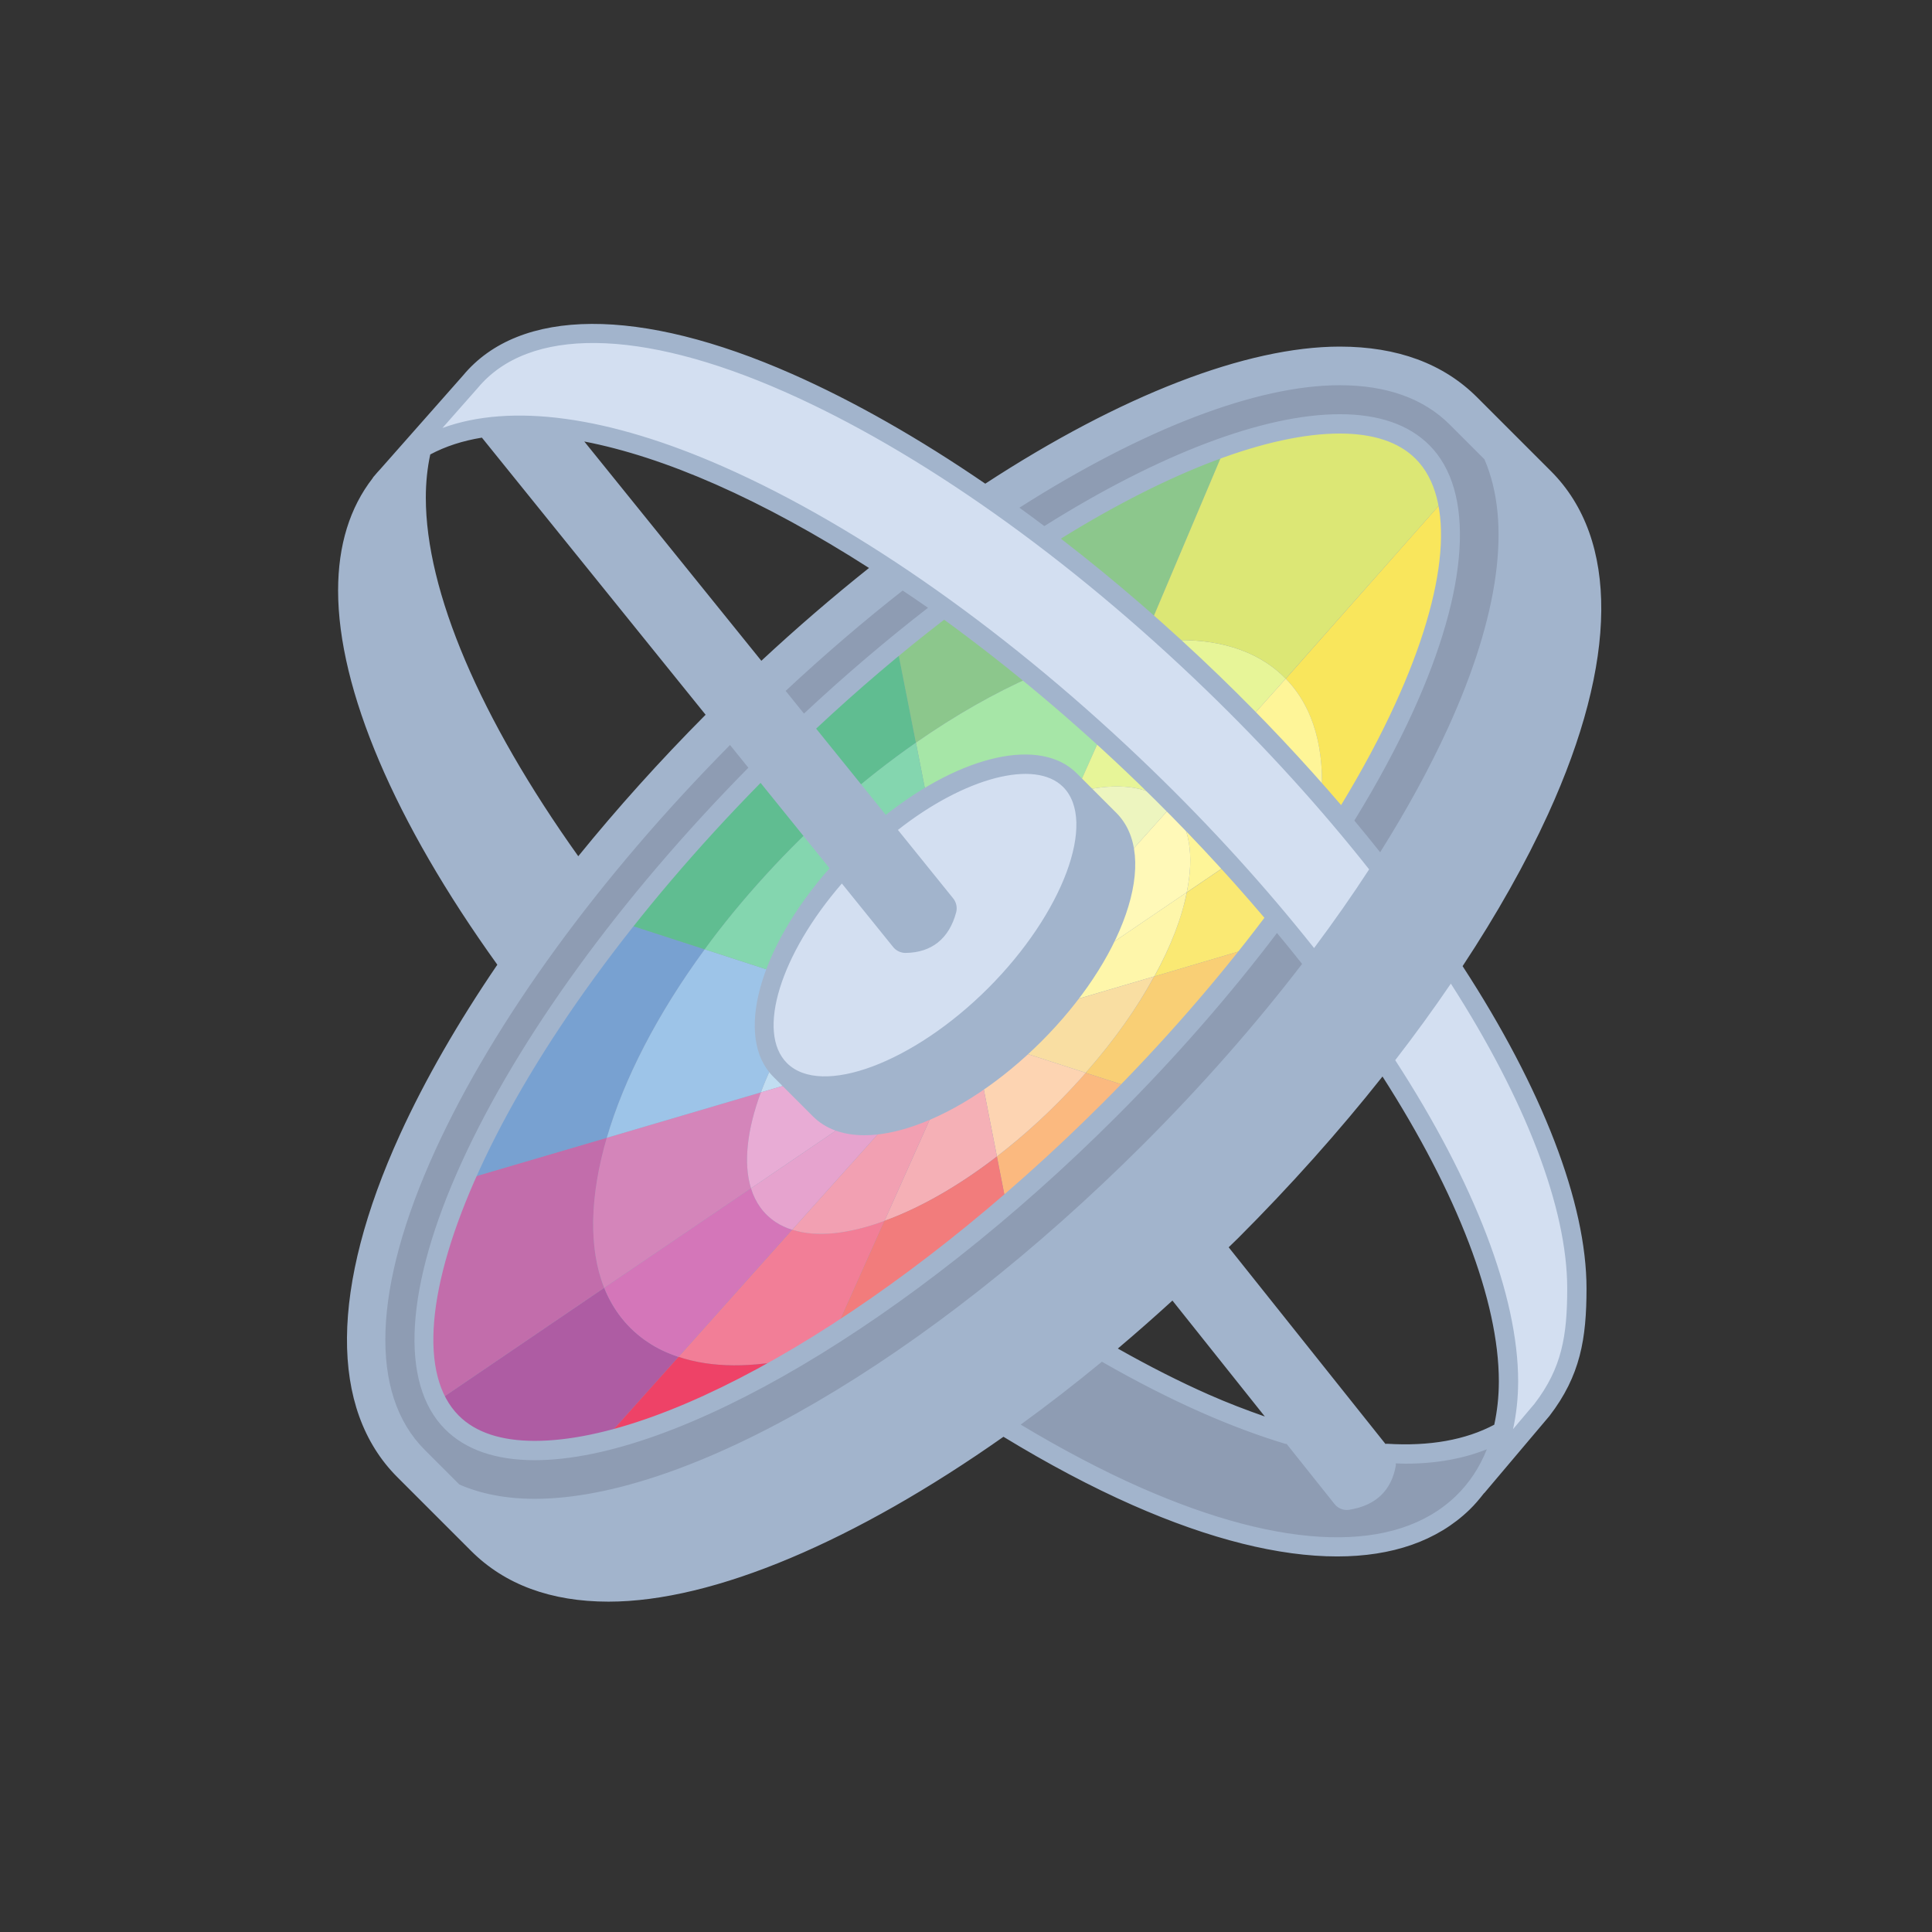 <svg xmlns="http://www.w3.org/2000/svg" xmlns:xlink="http://www.w3.org/1999/xlink" viewBox="0,0,256,256" width="100px" height="100px" fill-rule="nonzero"><rect x="0" y="0" width="256" height="256" fill="#333333" stroke="none"/><g fill="none" fill-rule="nonzero" stroke="none" stroke-width="1" stroke-linecap="butt" stroke-linejoin="miter" stroke-miterlimit="10" stroke-dasharray="" stroke-dashoffset="0" font-family="none" font-weight="none" font-size="none" text-anchor="none" style="mix-blend-mode: normal"><g transform="scale(2.56,2.56)"><path d="M21.434,75.715c7.144,7.413 23.253,-2.401 38.685,-16.862c15.432,-14.461 21.553,-31.927 16.073,-37.541c-6.51,-6.67 -22.925,1.445 -38.357,15.905c-15.432,14.46 -22.868,31.787 -16.401,38.498z" fill="#8e9cb3"></path><path d="M23.459,77.748c0,0 2.794,4.387 8.202,4.329c5.408,-0.058 18.165,-3.473 37.982,-26.009c19.817,-22.536 9.468,-31.79 9.468,-31.79l-1.739,-1.285c0,0 5.151,13.941 -16.757,35.275c-23.78,24.633 -37.156,19.48 -37.156,19.48z" fill="#a2b4cc"></path><path d="M75.12,28.48c-0.16,2.99 -1.5,6.79 -3.81,11l-1.647,3.235l-1.273,-1.255c0.2,-2.63 -0.38,-4.84 -1.84,-6.33l8.375,-9.471c0.41,0.52 -0.065,2.151 0.195,2.821z" fill="#f9e65c"></path><path d="M35.12,70.23l-4.03,4.5c-3.36,0.78 -6.04,0.46 -7.63,-1.13c-0.32,-0.32 -0.59,-0.68 -0.8,-1.09l8.61,-5.85c0.47,1.16 1.23,2.13 2.28,2.82c0.47,0.32 1,0.56 1.57,0.75z" fill="#ae5ca3"></path><path d="M31.27,66.66l-8.61,5.85c-1.36,-2.51 -0.78,-6.58 1.36,-11.45l7.39,-2.17c-0.88,3.02 -0.95,5.71 -0.14,7.77z" fill="#c26dab"></path><path d="M36.48,49.14c-2.47,3.36 -4.19,6.72 -5.07,9.75l-7.39,2.17c1.77,-4.02 4.62,-8.59 8.33,-13.26z" fill="#78a1d1"></path><path d="M47.41,38.44c-2.69,1.88 -5.36,4.2 -7.81,6.89c-1.14,1.25 -2.19,2.53 -3.12,3.81l-4.13,-1.34c1.47,-1.84 3.06,-3.69 4.78,-5.54c2.36,-2.55 5.01,-5.1 7.95,-7.66c0.45,-0.39 0.9,-0.77 1.35,-1.14z" fill="#60bd91"></path><path d="M63.325,23.363l-4.194,9.914c-3.521,0.513 -7.646,2.319 -11.723,5.163l-1.081,-5.484c5.726,-3.876 12.144,-8.362 16.998,-9.593z" fill="#8cc78c"></path><path d="M51.389,53.007l-0.971,0.651l-0.027,0.025l-0.522,0.353l-0.643,0.436l0.829,-0.931l-0.233,-0.074l0.333,-0.097l0.009,-0.011l0.114,-0.248l0.035,0.148l-0.01,0.003l0.012,0.052z" fill="#a2b4cc" opacity="0.3"></path><path d="M59.132,33.277l-3.448,7.735c-2.13,0.546 -4.601,1.853 -7.042,3.743l-1.233,-6.314c4.076,-2.845 8.202,-4.651 11.723,-5.164z" fill="#a6e6a7"></path><path d="M66.547,35.129l-5.908,6.599c-0.154,-0.148 -0.326,-0.283 -0.506,-0.406c-1.086,-0.712 -2.638,-0.79 -4.449,-0.31l3.448,-7.735c2.55,-0.368 4.785,-0.054 6.448,1.048c0.358,0.238 0.68,0.503 0.967,0.804z" fill="#e7f598"></path><path d="M68.388,41.458l-6.962,4.728c0.395,-1.907 0.156,-3.481 -0.786,-4.457l5.908,-6.599c1.461,1.489 2.045,3.701 1.84,6.328z" fill="#fef598"></path><path d="M68.39,41.46c-0.1,1.25 -0.39,2.6 -0.85,4.01c-0.82,1.17 -1.7,2.36 -2.65,3.55l-5.14,1.52c0.85,-1.55 1.42,-3.03 1.68,-4.35z" fill="#fae973"></path><path d="M64.89,49.02c-1.9,2.41 -4.03,4.85 -6.37,7.26l-2.33,-0.75c1.47,-1.66 2.67,-3.36 3.55,-4.99h0.01z" fill="#f9cf75"></path><path d="M58.52,56.28c-0.36,0.37 -0.73,0.75 -1.11,1.13c-1.76,1.76 -3.54,3.42 -5.32,4.95l-0.49,-2.5c1.43,-1.1 2.84,-2.39 4.18,-3.86c0.14,-0.15 0.28,-0.31 0.41,-0.47z" fill="#fbb97f"></path><path d="M45.78,63.19l-2.65,5.93l-0.34,0.77c-0.52,0.16 -1.03,0.29 -1.53,0.4c-2.31,0.51 -4.41,0.52 -6.14,-0.06l5.88,-6.58h0.01c1.27,0.41 2.93,0.22 4.77,-0.46z" fill="#f27e97"></path><path d="M40.995,63.651l-5.879,6.583c-0.563,-0.19 -1.096,-0.434 -1.571,-0.755c-1.049,-0.693 -1.804,-1.658 -2.271,-2.82l7.597,-5.153c0.227,0.739 0.647,1.331 1.274,1.746c0.256,0.17 0.547,0.305 0.85,0.399z" fill="#d476b9"></path><path d="M38.871,61.506l-7.597,5.153c-0.817,-2.056 -0.747,-4.752 0.133,-7.768l7.974,-2.35c-0.713,1.937 -0.911,3.669 -0.51,4.965z" fill="#d485ba"></path><path d="M42.454,51.078c-1.405,1.886 -2.436,3.758 -3.073,5.464l-7.974,2.35c0.887,-3.036 2.606,-6.395 5.07,-9.755z" fill="#9dc4e8"></path><path d="M47.409,38.44l1.233,6.314c-1.42,1.088 -2.815,2.373 -4.13,3.815c-0.756,0.831 -1.446,1.666 -2.059,2.509l-5.977,-1.941c0.932,-1.278 1.983,-2.556 3.126,-3.809c2.449,-2.693 5.114,-5.013 7.807,-6.888z" fill="#84d6af"></path><path d="M51.389,53.007l-0.971,0.651l-0.027,0.025l-0.522,0.353l-0.643,0.436l0.829,-0.931l-0.233,-0.074l0.333,-0.097l0.009,-0.011l0.114,-0.248l0.035,0.148l-0.01,0.003l0.012,0.052z" fill="#d3dff1" opacity="0.3"></path><path d="M49.822,53.467l-10.44,3.076c0.637,-1.706 1.667,-3.578 3.073,-5.464z" fill="#c1ddf1"></path><path d="M48.642,44.754l1.636,8.356l-0.115,0.248l-0.008,0.011l-0.334,0.097l-7.368,-2.388c0.612,-0.844 1.303,-1.678 2.059,-2.509c1.316,-1.441 2.711,-2.726 4.13,-3.815z" fill="#aae6c8"></path><path d="M60.639,41.728l-10.328,11.523l-0.033,-0.14l5.406,-12.099c1.811,-0.48 3.363,-0.402 4.449,0.31c0.18,0.123 0.352,0.258 0.506,0.406z" fill="#edf5bf"></path><path d="M61.425,46.185l-10.018,6.808l-0.018,0.013l-1.073,0.307l-0.012,-0.052l0.01,-0.002l-0.002,-0.009l10.328,-11.522c0.941,0.976 1.181,2.55 0.785,4.457z" fill="#fff9b8"></path><path d="M61.425,46.185c-0.252,1.321 -0.824,2.8 -1.68,4.354l-0.01,0.002l-8.328,2.451z" fill="#fef6aa"></path><path d="M59.735,50.542c-0.873,1.623 -2.073,3.323 -3.542,4.985l-5.776,-1.868l0.971,-0.651l0.018,-0.013z" fill="#f9dea2"></path><path d="M56.194,55.527c-0.135,0.161 -0.27,0.321 -0.418,0.476c-1.331,1.464 -2.747,2.753 -4.175,3.853l-1.21,-6.172l0.027,-0.025z" fill="#fdd4b2"></path><path d="M50.391,53.683l1.21,6.172c-1.985,1.534 -3.996,2.678 -5.819,3.336l4.087,-9.156z" fill="#f5b0b6"></path><path d="M49.869,54.036l-4.087,9.156c-1.839,0.68 -3.503,0.868 -4.777,0.458l8.22,-9.177z" fill="#f2a0b2"></path><path d="M49.226,54.472l-8.22,9.177l-0.01,0.002c-0.303,-0.095 -0.594,-0.229 -0.85,-0.399c-0.627,-0.415 -1.047,-1.007 -1.274,-1.746z" fill="#e6a3ce"></path><path d="M51.389,53.007l-0.971,0.651l-0.027,0.025l-0.522,0.353l-0.643,0.436l0.829,-0.931l-0.233,-0.074l0.333,-0.097l0.009,-0.011l0.114,-0.248l0.035,0.148l-0.01,0.003l0.012,0.052z" fill="#ffffff" opacity="0.3"></path><path d="M41.26,70.29c-3.74,2.23 -7.22,3.76 -10.17,4.44l4.03,-4.5c1.73,0.58 3.83,0.57 6.14,0.06z" fill="#ee4267"></path><path d="M52.09,62.36c-3.03,2.62 -6.06,4.89 -8.96,6.76l2.65,-5.93c1.82,-0.66 3.84,-1.8 5.82,-3.33z" fill="#f27c7c"></path><path d="M50.055,53.541l-0.83,0.931l-10.354,7.034c-0.401,-1.297 -0.203,-3.029 0.51,-4.964l10.44,-3.076z" fill="#e8acd5"></path><path d="M74.925,25.659l-8.379,9.47c-0.287,-0.301 -0.608,-0.566 -0.967,-0.805c-1.663,-1.102 -3.898,-1.416 -6.448,-1.048l4.194,-9.914c4.414,-1.128 7.475,-1.817 9.446,-0.511c0.524,0.347 1.767,2.309 2.154,2.808z" fill="#dce775"></path><path d="M55.684,41.012l-5.406,12.099l-1.636,-8.356c2.442,-1.89 4.912,-3.197 7.042,-3.743z" fill="#beebbf"></path><ellipse cx="2.164" cy="67.729" transform="rotate(-43.139)" rx="10.648" ry="5.063" fill="#d3dff1"></ellipse><path d="M41.177,56.156c0,0 5.843,0.549 10.712,-5.244c4.869,-5.793 4.292,-9.242 4.292,-9.242l1.574,1.322c0,0 2.213,4.802 -4.098,10.335c-6.311,5.533 -9.985,4.921 -9.985,4.921z" fill="#a2b4cc"></path><path d="M71.624,55.055l3.523,-4.978c0,0 6.165,9.161 6.495,14.886c0.33,5.725 -2.147,8.842 -3.523,10.063c0.46,-3.527 -0.936,-9.602 -2.367,-12.475c-1.431,-2.872 -4.128,-7.496 -4.128,-7.496z" fill="#d3dff1"></path><path d="M56.906,69.776c0,0 10.396,7.289 20.466,4.803c-1.931,6.663 -9.945,6.325 -16.278,3.87c-6.333,-2.455 -9.089,-4.99 -9.089,-4.99z" fill="#8e9cb3"></path><path d="M62.844,64.55l8.917,10.982c0,0 -0.138,1.149 -0.661,1.607c-0.523,0.458 -1.651,0.44 -1.651,0.44l-8.834,-10.909z" fill="#a2b4cc"></path><path d="M29.279,22.148l19.693,24.815c0,0 -0.11,0.844 -0.798,1.358c-0.688,0.514 -1.706,0.238 -1.706,0.238l-21.184,-26.411z" fill="#a2b4cc"></path><path d="M21.752,23.363c0,0 -1.139,5.082 2.872,12.967c4.011,7.885 5.619,9.218 5.619,9.218l-3.627,4.882c0,0 -5.742,-6.915 -7.968,-15.019c-2.226,-8.104 1.208,-11.267 3.104,-12.048z" fill="#a2b4cc"></path><path d="M21.752,22.852c0,0 9.889,-6.127 32.862,13.102c6.709,5.567 13.321,13.879 13.321,13.879l3.688,-5.182c0,0 -10.778,-13.211 -23.747,-21.358c-6.363,-4.073 -17.85,-8.202 -22.593,-4.734z" fill="#d3dff1"></path><path d="M80.133,42.129c3.615,-7.919 3.666,-14.22 0.144,-17.742l-3.822,-3.822c-1.741,-1.742 -4.134,-2.625 -7.108,-2.625c-4.824,0 -11.338,2.52 -18.349,7.095c-3.408,-2.332 -6.787,-4.26 -10.002,-5.68c-7.89,-3.482 -14.1,-3.45 -17.029,0.079l-4.279,4.845c-0.107,0.117 -0.215,0.233 -0.314,0.356l-0.052,0.059c-0.014,0.016 -0.019,0.036 -0.031,0.053c-1.184,1.524 -1.791,3.472 -1.791,5.819c0,5.114 2.926,11.969 8.242,19.367c-2.036,2.991 -3.741,5.949 -5.034,8.779c-3.615,7.919 -3.666,14.22 -0.144,17.742l3.822,3.822c1.74,1.741 4.133,2.624 7.109,2.625c5.464,0 12.818,-3.165 20.444,-8.534c2.288,1.394 4.535,2.589 6.684,3.537c4.011,1.771 7.591,2.657 10.588,2.657c2.854,0 5.181,-0.805 6.846,-2.414c0.275,-0.266 0.519,-0.554 0.749,-0.853c0.008,-0.008 0.02,-0.012 0.027,-0.021l3.368,-3.986c1.603,-2.087 1.916,-3.998 1.917,-6.594c0,-4.431 -2.284,-10.339 -6.414,-16.686c1.771,-2.683 3.266,-5.332 4.429,-7.878zM69.346,19.939c2.426,0 4.341,0.687 5.694,2.039l1.793,1.793c1.411,3.254 0.781,8.068 -1.887,13.912c-0.952,2.083 -2.133,4.24 -3.51,6.429c-0.437,-0.548 -0.879,-1.095 -1.335,-1.64c1.179,-1.919 2.199,-3.81 3.026,-5.62c2.922,-6.398 3.233,-11.434 0.854,-13.813c-1.062,-1.062 -2.62,-1.6 -4.634,-1.6c-3.927,0 -9.354,2.059 -15.292,5.791c-0.43,-0.323 -0.86,-0.64 -1.29,-0.952c6.425,-4.089 12.289,-6.339 16.581,-6.339zM63.149,35.017c-2.68,-2.592 -5.451,-4.987 -8.237,-7.136c5.65,-3.504 10.763,-5.441 14.433,-5.441c1.738,0 3.06,0.439 3.927,1.307c2.067,2.068 1.683,6.693 -1.057,12.69c-0.769,1.686 -1.715,3.446 -2.8,5.234c-1.938,-2.261 -4.029,-4.491 -6.266,-6.654zM24.726,20.084c2.634,-3.172 8.417,-3.103 15.865,0.185c6.967,3.077 14.731,8.57 21.863,15.467c3.094,2.993 5.918,6.107 8.412,9.262c-0.879,1.351 -1.83,2.711 -2.849,4.073c-2.5,-3.15 -5.318,-6.26 -8.408,-9.248c-7.215,-6.977 -15.083,-12.539 -22.154,-15.662c-5.977,-2.638 -10.994,-3.306 -14.554,-2.009zM22.27,23.523c0.789,-0.421 1.682,-0.711 2.673,-0.871l11.579,14.343c-2.373,2.388 -4.581,4.846 -6.591,7.323c-5.089,-7.141 -7.891,-13.709 -7.891,-18.558c0,-0.796 0.08,-1.545 0.23,-2.237zM42.937,44.941c-3.673,4.167 -4.931,8.771 -2.911,10.791l2.049,2.049c0.65,0.65 1.562,0.979 2.666,0.979c0.781,0 1.66,-0.165 2.609,-0.496c2.171,-0.757 4.498,-2.306 6.553,-4.361c2.056,-2.055 3.604,-4.382 4.361,-6.553c0.8,-2.291 0.628,-4.165 -0.482,-5.275l-2.049,-2.049c-1.875,-1.875 -5.911,-0.979 -9.884,2.154l-3.605,-4.466c2.161,-2.021 4.387,-3.917 6.626,-5.638c3.39,2.47 6.784,5.311 10.046,8.466c2.34,2.263 4.523,4.596 6.53,6.962c-2.452,3.255 -5.261,6.476 -8.363,9.578c-10.468,10.465 -22.286,17.497 -29.409,17.497c-1.74,-0.001 -3.062,-0.44 -3.928,-1.307c-2.068,-2.067 -1.684,-6.693 1.057,-12.69c2.895,-6.342 8.064,-13.451 14.565,-20.061zM49.492,47.219c0.064,-0.25 0.006,-0.519 -0.156,-0.719l-2.86,-3.543c3.457,-2.718 7.097,-3.678 8.55,-2.225c1.771,1.771 -0.005,6.54 -3.879,10.414c-3.874,3.874 -8.643,5.65 -10.414,3.879c-1.596,-1.596 -0.34,-5.623 2.842,-9.295l2.654,3.287c0.153,0.191 0.391,0.306 0.637,0.306c0.003,0 0.006,0 0.009,0c1.348,-0.015 2.253,-0.741 2.617,-2.104zM57.074,42.781c0.812,0.812 0.901,2.357 0.245,4.239c-0.708,2.031 -2.173,4.224 -4.124,6.175c-1.951,1.951 -4.144,3.416 -6.175,4.124c-1.883,0.657 -3.428,0.566 -4.239,-0.245l-0.386,-0.386c0.1,0.006 0.193,0.023 0.296,0.023c0.781,0 1.659,-0.165 2.609,-0.496c2.17,-0.757 4.497,-2.306 6.553,-4.361c3.22,-3.22 4.987,-6.857 4.839,-9.454zM41.613,36.934l-0.947,-1.173c1.978,-1.846 4.014,-3.594 6.057,-5.195c0.437,0.297 0.873,0.583 1.311,0.893c-2.17,1.681 -4.326,3.519 -6.421,5.475zM39.407,34.202l-9.164,-11.35c2.066,0.4 4.344,1.136 6.807,2.222c2.559,1.13 5.227,2.592 7.93,4.324c-1.879,1.498 -3.75,3.108 -5.573,4.804zM28.773,22.622l19.726,24.434c-0.248,0.836 -0.73,1.23 -1.549,1.266l-20.829,-25.8c0.828,-0.048 1.716,-0.011 2.652,0.1zM21.979,75.04c-2.89,-2.89 -2.694,-8.394 0.549,-15.498c3.051,-6.677 8.461,-14.11 15.258,-20.981l0.949,1.176c-6.62,6.714 -11.888,13.958 -14.842,20.429c-2.923,6.399 -3.234,11.434 -0.854,13.813c1.061,1.061 2.62,1.599 4.636,1.6c7.37,0 19.472,-7.149 30.113,-17.791c3.076,-3.076 5.863,-6.269 8.309,-9.497c0.441,0.533 0.877,1.066 1.3,1.602c-2.412,3.143 -5.17,6.284 -8.195,9.309c-11.163,11.163 -23.539,18.377 -31.529,18.377c-1.481,-0.001 -2.779,-0.254 -3.896,-0.741zM18.5,30.565c0,-2.157 0.554,-3.929 1.641,-5.289l0.329,-0.373c0.083,-0.089 0.159,-0.182 0.247,-0.267c0.132,-0.128 0.276,-0.242 0.418,-0.358c-0.058,0.478 -0.095,0.97 -0.095,1.482c0,5.108 2.926,11.969 8.239,19.366c-1.038,1.31 -2.019,2.623 -2.937,3.932c-5.061,-7.117 -7.842,-13.652 -7.842,-18.493zM31.495,80.901c-2.426,-0.001 -4.342,-0.687 -5.694,-2.039l-0.517,-0.517c0.747,0.149 1.54,0.233 2.39,0.233c8.242,0 20.895,-7.328 32.235,-18.67c4.749,-4.749 8.85,-9.785 12,-14.683c0.006,-0.009 0.013,-0.017 0.018,-0.027c1.553,-2.417 2.879,-4.802 3.929,-7.1c2.324,-5.091 3.143,-9.472 2.471,-12.835l0.536,0.536c2.89,2.89 2.694,8.394 -0.549,15.498c-3.108,6.804 -8.663,14.394 -15.643,21.372c-11.074,11.076 -23.311,18.232 -31.176,18.232zM77.342,73.743c-1.487,0.789 -3.351,1.123 -5.549,0.986c-0.03,-0.003 -0.054,0.007 -0.082,0.009l-8.115,-10.178c0.162,-0.16 0.327,-0.313 0.489,-0.475c2.72,-2.72 5.229,-5.534 7.473,-8.365c3.876,6.046 6.022,11.62 6.022,15.78c-0.001,0.803 -0.086,1.547 -0.238,2.243zM60.685,67.317l4.782,6.001c-0.944,-0.33 -1.907,-0.695 -2.898,-1.133c-1.52,-0.671 -3.101,-1.475 -4.71,-2.384c0.945,-0.797 1.887,-1.629 2.826,-2.484zM61.424,66.64c0.486,-0.452 0.969,-0.915 1.452,-1.381l8.373,10.503c-0.163,0.785 -0.618,1.215 -1.459,1.377zM59.028,76.99c-1.993,-0.88 -4.075,-1.98 -6.197,-3.253c1.398,-1.013 2.801,-2.101 4.203,-3.254c1.752,1.003 3.476,1.886 5.129,2.616c1.503,0.664 2.969,1.213 4.356,1.631c0.027,0.008 0.054,0.009 0.081,0.012l2.477,3.108c0.154,0.194 0.389,0.306 0.633,0.306c0.041,0 0.082,-0.003 0.123,-0.009c1.373,-0.219 2.186,-0.989 2.415,-2.29c0.007,-0.037 -0.006,-0.075 -0.004,-0.113c0.169,0.005 0.341,0.016 0.507,0.016c1.576,0 2.98,-0.256 4.208,-0.745c-0.369,0.929 -0.899,1.738 -1.598,2.414c-3.1,3 -8.901,2.842 -16.333,-0.439zM81.119,66.694c-0.001,2.438 -0.273,4.113 -1.695,5.966l-1.109,1.312c0.169,-0.77 0.263,-1.59 0.264,-2.473c0,-4.419 -2.258,-10.299 -6.363,-16.624c1.022,-1.322 1.983,-2.645 2.88,-3.963c3.877,6.046 6.023,11.624 6.023,15.782z" fill="#a2b4cc"></path></g></g></svg>